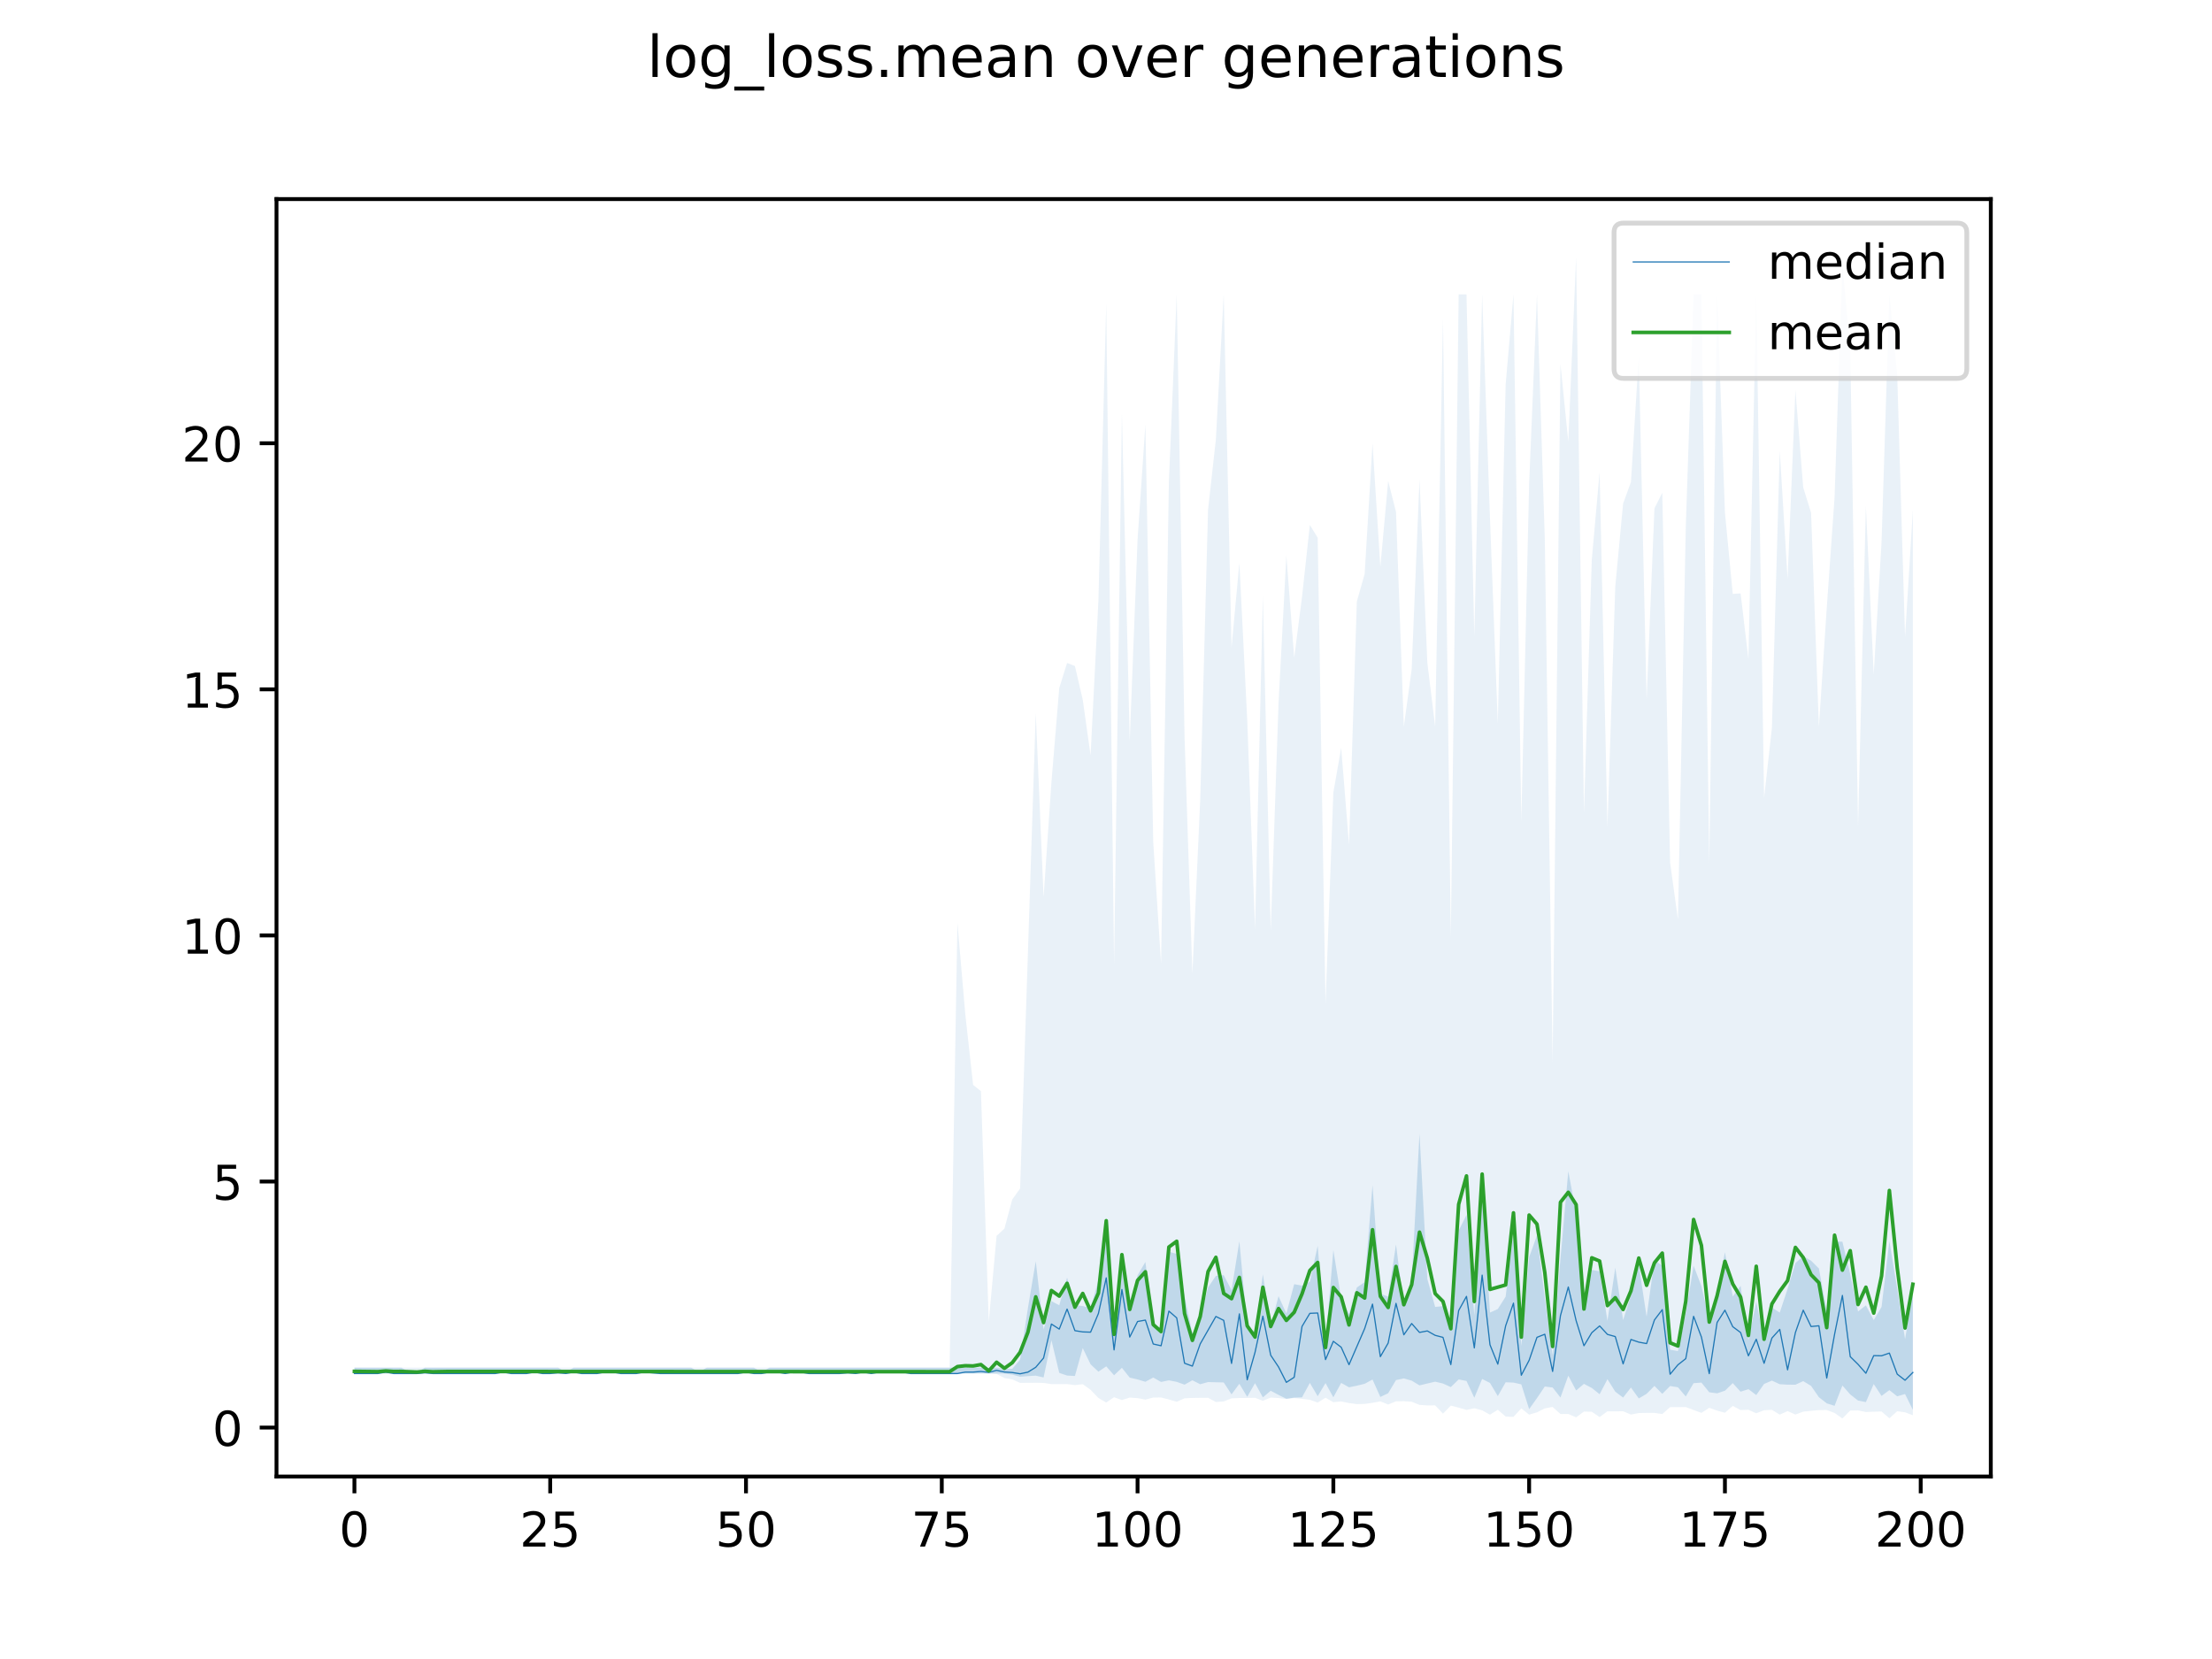 <?xml version="1.0" encoding="utf-8" standalone="no"?>
<!DOCTYPE svg PUBLIC "-//W3C//DTD SVG 1.1//EN"
  "http://www.w3.org/Graphics/SVG/1.1/DTD/svg11.dtd">
<!-- Created with matplotlib (https://matplotlib.org/) -->
<svg height="345.6pt" version="1.1" viewBox="0 0 460.8 345.6" width="460.8pt" xmlns="http://www.w3.org/2000/svg" xmlns:xlink="http://www.w3.org/1999/xlink">
 <defs>
  <style type="text/css">
*{stroke-linecap:butt;stroke-linejoin:round;}
  </style>
 </defs>
 <g id="figure_1">
  <g id="patch_1">
   <path d="M 0 345.6 
L 460.8 345.6 
L 460.8 0 
L 0 0 
z
" style="fill:#ffffff;"/>
  </g>
  <g id="axes_1">
   <g id="patch_2">
    <path d="M 57.6 307.584 
L 414.72 307.584 
L 414.72 41.472 
L 57.6 41.472 
z
" style="fill:#ffffff;"/>
   </g>
   <g id="PolyCollection_1">
    <path clip-path="url(#pff4ec64cb7)" d="M 73.833 284.904 
L 73.833 286.13 
L 75.464 286.13 
L 77.096 286.13 
L 78.727 286.13 
L 80.358 286.13 
L 81.99 286.13 
L 83.621 286.13 
L 85.253 286.13 
L 86.884 286.13 
L 88.516 286.13 
L 90.147 286.13 
L 91.778 286.13 
L 93.41 286.13 
L 95.041 286.13 
L 96.673 286.13 
L 98.304 286.13 
L 99.936 286.13 
L 101.567 286.13 
L 103.198 286.13 
L 104.83 286.13 
L 106.461 286.13 
L 108.093 286.13 
L 109.724 286.13 
L 111.356 286.13 
L 112.987 286.13 
L 114.618 286.13 
L 116.25 286.13 
L 117.881 286.13 
L 119.513 286.13 
L 121.144 286.13 
L 122.776 286.13 
L 124.407 286.13 
L 126.038 286.13 
L 127.67 286.13 
L 129.301 286.13 
L 130.933 286.13 
L 132.564 286.13 
L 134.196 286.13 
L 135.827 286.13 
L 137.458 286.13 
L 139.09 286.13 
L 140.721 286.13 
L 142.353 286.13 
L 143.984 286.13 
L 145.616 286.13 
L 147.247 286.13 
L 148.879 286.13 
L 150.51 286.13 
L 152.141 286.13 
L 153.773 286.13 
L 155.404 286.13 
L 157.036 286.13 
L 158.667 286.13 
L 160.299 286.13 
L 161.93 286.13 
L 163.561 286.13 
L 165.193 286.13 
L 166.824 286.13 
L 168.456 286.13 
L 170.087 286.13 
L 171.719 286.13 
L 173.35 286.13 
L 174.981 286.13 
L 176.613 286.13 
L 178.244 286.13 
L 179.876 286.13 
L 181.507 286.13 
L 183.139 286.13 
L 184.77 286.13 
L 186.401 286.13 
L 188.033 286.13 
L 189.664 286.13 
L 191.296 286.13 
L 192.927 286.13 
L 194.559 286.13 
L 196.19 286.13 
L 197.821 286.13 
L 199.453 286.13 
L 201.084 286.13 
L 202.716 286.13 
L 204.347 286.13 
L 205.979 286.13 
L 207.61 286.13 
L 209.241 286.152 
L 210.873 286.362 
L 212.504 286.796 
L 214.136 286.674 
L 215.767 286.571 
L 217.399 286.952 
L 219.03 279.193 
L 220.661 285.996 
L 222.293 286.551 
L 223.924 286.64 
L 225.556 280.83 
L 227.187 284.212 
L 228.819 285.742 
L 230.45 284.64 
L 232.081 286.496 
L 233.713 284.941 
L 235.344 286.98 
L 236.976 287.363 
L 238.607 287.854 
L 240.239 286.964 
L 241.87 287.887 
L 243.501 287.544 
L 245.133 287.865 
L 246.764 288.45 
L 248.396 287.54 
L 250.027 288.363 
L 251.659 287.908 
L 253.29 287.953 
L 254.921 287.991 
L 256.553 290.471 
L 258.184 288.265 
L 259.816 290.988 
L 261.447 288.14 
L 263.079 291.099 
L 264.71 289.721 
L 266.341 290.585 
L 267.973 291.389 
L 269.604 291.147 
L 271.236 291.09 
L 272.867 288.089 
L 274.499 290.854 
L 276.13 288.122 
L 277.761 291.082 
L 279.393 288.082 
L 281.024 289.003 
L 282.656 288.663 
L 284.287 288.267 
L 285.919 287.379 
L 287.55 291.009 
L 289.181 290.239 
L 290.813 287.496 
L 292.444 287.153 
L 294.076 287.61 
L 295.707 288.601 
L 297.339 288.209 
L 298.97 287.83 
L 300.601 288.214 
L 302.233 288.956 
L 303.864 287.366 
L 305.496 287.681 
L 307.127 291.179 
L 308.759 287.264 
L 310.39 288.09 
L 312.021 290.835 
L 313.653 287.955 
L 315.284 288.019 
L 316.916 288.385 
L 318.547 293.549 
L 320.179 291.256 
L 321.81 288.832 
L 323.441 289.046 
L 325.073 291.123 
L 326.704 286.58 
L 328.336 289.66 
L 329.967 288.283 
L 331.599 289.141 
L 333.23 290.442 
L 334.862 287.309 
L 336.493 289.912 
L 338.124 291.142 
L 339.756 289.05 
L 341.387 291.32 
L 343.019 290.361 
L 344.65 288.707 
L 346.282 290.365 
L 347.913 288.733 
L 349.544 288.994 
L 351.176 290.914 
L 352.807 288.143 
L 354.439 288.018 
L 356.07 290.034 
L 357.702 290.255 
L 359.333 289.712 
L 360.964 288.127 
L 362.596 289.916 
L 364.227 289.385 
L 365.859 290.617 
L 367.49 288.301 
L 369.122 287.603 
L 370.753 288.355 
L 372.384 288.451 
L 374.016 288.461 
L 375.647 287.713 
L 377.279 288.706 
L 378.91 291.062 
L 380.542 292.341 
L 382.173 292.861 
L 383.804 288.629 
L 385.436 290.487 
L 387.067 291.761 
L 388.699 292.08 
L 390.33 288.318 
L 391.962 290.793 
L 393.593 289.586 
L 395.224 290.879 
L 396.856 290.404 
L 398.487 293.699 
L 398.487 269.453 
L 398.487 269.453 
L 396.856 278.956 
L 395.224 268.468 
L 393.593 258.562 
L 391.962 272.256 
L 390.33 274.998 
L 388.699 271.934 
L 387.067 273.201 
L 385.436 265.452 
L 383.804 258.664 
L 382.173 258.669 
L 380.542 273.168 
L 378.91 264.241 
L 377.279 262.616 
L 375.647 261.704 
L 374.016 263.117 
L 372.384 268.504 
L 370.753 273.437 
L 369.122 272.386 
L 367.49 279.13 
L 365.859 271.167 
L 364.227 279.189 
L 362.596 267.867 
L 360.964 270.08 
L 359.333 260.856 
L 357.702 269.59 
L 356.07 275.244 
L 354.439 267.898 
L 352.807 263.685 
L 351.176 273.579 
L 349.544 281.464 
L 347.913 281.164 
L 346.282 263.692 
L 344.65 262.466 
L 343.019 274.298 
L 341.387 263.536 
L 339.756 269.846 
L 338.124 275 
L 336.493 264.074 
L 334.862 275.146 
L 333.23 264.843 
L 331.599 264.543 
L 329.967 273.532 
L 328.336 252.728 
L 326.704 243.971 
L 325.073 262.193 
L 323.441 282.28 
L 321.81 270.395 
L 320.179 257.358 
L 318.547 261.901 
L 316.916 280.394 
L 315.284 256.715 
L 313.653 270.117 
L 312.021 272.692 
L 310.39 273.436 
L 308.759 247.404 
L 307.127 274.027 
L 305.496 253.098 
L 303.864 256.361 
L 302.233 276.697 
L 300.601 272.088 
L 298.97 272.256 
L 297.339 266.434 
L 295.707 236.158 
L 294.076 266.858 
L 292.444 272.121 
L 290.813 259.238 
L 289.181 270.105 
L 287.55 269.521 
L 285.919 246.887 
L 284.287 267.09 
L 282.656 268.206 
L 281.024 273.697 
L 279.393 270.54 
L 277.761 260.424 
L 276.13 279.671 
L 274.499 259.517 
L 272.867 266.985 
L 271.236 267.826 
L 269.604 267.514 
L 267.973 273.625 
L 266.341 270.026 
L 264.71 276.093 
L 263.079 265.471 
L 261.447 277.47 
L 259.816 276.24 
L 258.184 258.581 
L 256.553 268.747 
L 254.921 265.643 
L 253.29 265.789 
L 251.659 268.21 
L 250.027 274.425 
L 248.396 277.807 
L 246.764 270.067 
L 245.133 261.222 
L 243.501 260.754 
L 241.87 276.65 
L 240.239 275.952 
L 238.607 262.887 
L 236.976 265.669 
L 235.344 272.509 
L 233.713 263.212 
L 232.081 275.798 
L 230.45 256.861 
L 228.819 266.712 
L 227.187 272.539 
L 225.556 272.064 
L 223.924 271.898 
L 222.293 266.156 
L 220.661 271.912 
L 219.03 271.044 
L 217.399 276.973 
L 215.767 262.743 
L 214.136 272.483 
L 212.504 283.237 
L 210.873 285.146 
L 209.241 285.198 
L 207.61 284.904 
L 205.979 284.976 
L 204.347 284.904 
L 202.716 284.904 
L 201.084 284.904 
L 199.453 284.904 
L 197.821 284.904 
L 196.19 284.904 
L 194.559 284.904 
L 192.927 284.904 
L 191.296 284.904 
L 189.664 284.904 
L 188.033 284.904 
L 186.401 284.904 
L 184.77 284.904 
L 183.139 284.904 
L 181.507 284.904 
L 179.876 284.904 
L 178.244 284.904 
L 176.613 284.904 
L 174.981 284.904 
L 173.35 284.904 
L 171.719 284.904 
L 170.087 284.904 
L 168.456 284.904 
L 166.824 284.904 
L 165.193 284.904 
L 163.561 284.904 
L 161.93 284.904 
L 160.299 284.904 
L 158.667 285.831 
L 157.036 284.904 
L 155.404 284.904 
L 153.773 284.904 
L 152.141 284.904 
L 150.51 284.904 
L 148.879 284.904 
L 147.247 284.904 
L 145.616 285.831 
L 143.984 284.904 
L 142.353 284.904 
L 140.721 284.904 
L 139.09 284.904 
L 137.458 284.904 
L 135.827 284.904 
L 134.196 284.904 
L 132.564 284.904 
L 130.933 284.904 
L 129.301 284.904 
L 127.67 284.904 
L 126.038 284.904 
L 124.407 284.904 
L 122.776 284.904 
L 121.144 284.904 
L 119.513 284.904 
L 117.881 285.831 
L 116.25 284.904 
L 114.618 284.904 
L 112.987 284.904 
L 111.356 284.904 
L 109.724 284.904 
L 108.093 284.904 
L 106.461 284.904 
L 104.83 284.904 
L 103.198 284.904 
L 101.567 284.904 
L 99.936 284.904 
L 98.304 284.904 
L 96.673 284.904 
L 95.041 284.904 
L 93.41 284.904 
L 91.778 284.904 
L 90.147 284.904 
L 88.516 284.904 
L 86.884 285.831 
L 85.253 285.831 
L 83.621 284.904 
L 81.99 284.904 
L 80.358 284.904 
L 78.727 284.904 
L 77.096 284.904 
L 75.464 284.904 
L 73.833 284.904 
z
" style="fill:#1f77b4;fill-opacity:0.2;"/>
   </g>
   <g id="PolyCollection_2">
    <path clip-path="url(#pff4ec64cb7)" d="M 73.833 284.904 
L 73.833 286.13 
L 75.464 286.13 
L 77.096 286.13 
L 78.727 286.13 
L 80.358 286.13 
L 81.99 286.13 
L 83.621 286.13 
L 85.253 286.13 
L 86.884 286.13 
L 88.516 286.13 
L 90.147 286.13 
L 91.778 286.13 
L 93.41 286.13 
L 95.041 286.13 
L 96.673 286.13 
L 98.304 286.13 
L 99.936 286.13 
L 101.567 286.13 
L 103.198 286.13 
L 104.83 286.13 
L 106.461 286.13 
L 108.093 286.13 
L 109.724 286.13 
L 111.356 286.13 
L 112.987 286.13 
L 114.618 286.13 
L 116.25 286.13 
L 117.881 286.13 
L 119.513 286.13 
L 121.144 286.13 
L 122.776 286.13 
L 124.407 286.13 
L 126.038 286.13 
L 127.67 286.13 
L 129.301 286.13 
L 130.933 286.13 
L 132.564 286.13 
L 134.196 286.13 
L 135.827 286.13 
L 137.458 286.13 
L 139.09 286.13 
L 140.721 286.13 
L 142.353 286.13 
L 143.984 286.13 
L 145.616 286.13 
L 147.247 286.13 
L 148.879 286.13 
L 150.51 286.13 
L 152.141 286.13 
L 153.773 286.13 
L 155.404 286.13 
L 157.036 286.13 
L 158.667 286.13 
L 160.299 286.13 
L 161.93 286.13 
L 163.561 286.13 
L 165.193 286.13 
L 166.824 286.13 
L 168.456 286.13 
L 170.087 286.13 
L 171.719 286.13 
L 173.35 286.13 
L 174.981 286.13 
L 176.613 286.13 
L 178.244 286.13 
L 179.876 286.13 
L 181.507 286.13 
L 183.139 286.13 
L 184.77 286.13 
L 186.401 286.13 
L 188.033 286.13 
L 189.664 286.13 
L 191.296 286.13 
L 192.927 286.13 
L 194.559 286.13 
L 196.19 286.13 
L 197.821 286.13 
L 199.453 286.13 
L 201.084 286.13 
L 202.716 286.13 
L 204.347 286.13 
L 205.979 286.13 
L 207.61 286.219 
L 209.241 287.075 
L 210.873 287.353 
L 212.504 288.077 
L 214.136 288.072 
L 215.767 288.054 
L 217.399 288.096 
L 219.03 288.337 
L 220.661 288.343 
L 222.293 288.328 
L 223.924 288.538 
L 225.556 288.353 
L 227.187 289.521 
L 228.819 291.222 
L 230.45 292.168 
L 232.081 291.064 
L 233.713 291.652 
L 235.344 291.141 
L 236.976 291.254 
L 238.607 291.567 
L 240.239 291.131 
L 241.87 291.116 
L 243.501 291.53 
L 245.133 292.013 
L 246.764 291.291 
L 248.396 291.216 
L 250.027 291.19 
L 251.659 291.182 
L 253.29 292.066 
L 254.921 291.943 
L 256.553 291.3 
L 258.184 291.226 
L 259.816 291.219 
L 261.447 291.18 
L 263.079 291.811 
L 264.71 291.137 
L 266.341 291.24 
L 267.973 291.427 
L 269.604 291.239 
L 271.236 291.41 
L 272.867 291.595 
L 274.499 292.181 
L 276.13 291.169 
L 277.761 292.104 
L 279.393 291.941 
L 281.024 292.286 
L 282.656 292.493 
L 284.287 292.463 
L 285.919 292.229 
L 287.55 291.93 
L 289.181 292.585 
L 290.813 291.918 
L 292.444 291.893 
L 294.076 292.007 
L 295.707 292.662 
L 297.339 292.774 
L 298.97 292.765 
L 300.601 294.485 
L 302.233 292.818 
L 303.864 293.236 
L 305.496 293.704 
L 307.127 293.369 
L 308.759 293.796 
L 310.39 294.708 
L 312.021 293.673 
L 313.653 295.09 
L 315.284 295.163 
L 316.916 293.391 
L 318.547 294.698 
L 320.179 294.214 
L 321.81 293.395 
L 323.441 293.09 
L 325.073 294.569 
L 326.704 294.552 
L 328.336 295.257 
L 329.967 294.056 
L 331.599 294.091 
L 333.23 295.201 
L 334.862 294 
L 336.493 294.002 
L 338.124 293.992 
L 339.756 294.678 
L 341.387 294.363 
L 343.019 294.339 
L 344.65 294.335 
L 346.282 294.572 
L 347.913 293.133 
L 349.544 293.129 
L 351.176 293.115 
L 352.807 293.726 
L 354.439 294.327 
L 356.07 293.275 
L 357.702 293.855 
L 359.333 294.296 
L 360.964 292.881 
L 362.596 293.742 
L 364.227 293.679 
L 365.859 294.409 
L 367.49 293.776 
L 369.122 293.692 
L 370.753 294.693 
L 372.384 293.957 
L 374.016 294.671 
L 375.647 294.072 
L 377.279 293.898 
L 378.91 293.747 
L 380.542 293.733 
L 382.173 294.34 
L 383.804 295.488 
L 385.436 293.834 
L 387.067 293.81 
L 388.699 294.149 
L 390.33 294.077 
L 391.962 294.048 
L 393.593 295.447 
L 395.224 293.987 
L 396.856 294.202 
L 398.487 294.826 
L 398.487 106.265 
L 398.487 106.265 
L 396.856 132.699 
L 395.224 78.129 
L 393.593 61.314 
L 391.962 112.931 
L 390.33 140.505 
L 388.699 105.438 
L 387.067 172.083 
L 385.436 72.442 
L 383.804 55.362 
L 382.173 103.655 
L 380.542 126.695 
L 378.91 151.418 
L 377.279 106.805 
L 375.647 101.561 
L 374.016 81.273 
L 372.384 120.587 
L 370.753 93.901 
L 369.122 151.617 
L 367.49 166.215 
L 365.859 61.302 
L 364.227 137.259 
L 362.596 123.607 
L 360.964 123.733 
L 359.333 106.736 
L 357.702 61.314 
L 356.07 179.818 
L 354.439 61.314 
L 352.807 61.314 
L 351.176 109.903 
L 349.544 191.506 
L 347.913 179.712 
L 346.282 102.654 
L 344.65 105.899 
L 343.019 145.732 
L 341.387 74.218 
L 339.756 100.419 
L 338.124 104.895 
L 336.493 122.158 
L 334.862 172.278 
L 333.23 98.37 
L 331.599 116.58 
L 329.967 169.369 
L 328.336 53.568 
L 326.704 92.023 
L 325.073 75.846 
L 323.441 221.273 
L 321.81 112.311 
L 320.179 61.382 
L 318.547 100.835 
L 316.916 171.107 
L 315.284 61.314 
L 313.653 80.123 
L 312.021 150.715 
L 310.39 107.933 
L 308.759 61.314 
L 307.127 132.58 
L 305.496 61.314 
L 303.864 61.314 
L 302.233 195.246 
L 300.601 66.339 
L 298.97 151.362 
L 297.339 138.042 
L 295.707 99.837 
L 294.076 139.447 
L 292.444 151.378 
L 290.813 106.647 
L 289.181 100.187 
L 287.55 118.107 
L 285.919 92.361 
L 284.287 119.545 
L 282.656 125.304 
L 281.024 175.939 
L 279.393 155.772 
L 277.761 165.109 
L 276.13 209.154 
L 274.499 112.018 
L 272.867 109.365 
L 271.236 124.335 
L 269.604 137.019 
L 267.973 115.705 
L 266.341 146.505 
L 264.71 193.84 
L 263.079 124.224 
L 261.447 193.515 
L 259.816 149.91 
L 258.184 117.251 
L 256.553 134.88 
L 254.921 61.314 
L 253.29 91.555 
L 251.659 106.188 
L 250.027 166.595 
L 248.396 202.879 
L 246.764 153.599 
L 245.133 61.314 
L 243.501 100.37 
L 241.87 200.724 
L 240.239 175.453 
L 238.607 88.422 
L 236.976 112.375 
L 235.344 154.286 
L 233.713 86.101 
L 232.081 200.902 
L 230.45 63.312 
L 228.819 125.153 
L 227.187 157.36 
L 225.556 145.784 
L 223.924 138.742 
L 222.293 138.107 
L 220.661 143.33 
L 219.03 162.998 
L 217.399 186.907 
L 215.767 148.535 
L 214.136 198.449 
L 212.504 247.597 
L 210.873 249.872 
L 209.241 255.942 
L 207.61 257.449 
L 205.979 275.323 
L 204.347 227.311 
L 202.716 225.998 
L 201.084 211.232 
L 199.453 192.278 
L 197.821 284.904 
L 196.19 284.904 
L 194.559 284.904 
L 192.927 284.904 
L 191.296 284.904 
L 189.664 284.904 
L 188.033 284.904 
L 186.401 284.904 
L 184.77 284.904 
L 183.139 284.904 
L 181.507 284.904 
L 179.876 284.904 
L 178.244 284.904 
L 176.613 284.904 
L 174.981 284.904 
L 173.35 284.904 
L 171.719 284.904 
L 170.087 284.904 
L 168.456 284.904 
L 166.824 284.904 
L 165.193 284.904 
L 163.561 284.904 
L 161.93 284.904 
L 160.299 284.904 
L 158.667 284.904 
L 157.036 284.904 
L 155.404 284.904 
L 153.773 284.904 
L 152.141 284.904 
L 150.51 284.904 
L 148.879 284.904 
L 147.247 284.904 
L 145.616 284.904 
L 143.984 284.904 
L 142.353 284.904 
L 140.721 284.904 
L 139.09 284.904 
L 137.458 284.904 
L 135.827 284.904 
L 134.196 284.904 
L 132.564 284.904 
L 130.933 284.904 
L 129.301 284.904 
L 127.67 284.904 
L 126.038 284.904 
L 124.407 284.904 
L 122.776 284.904 
L 121.144 284.904 
L 119.513 284.904 
L 117.881 284.904 
L 116.25 284.904 
L 114.618 284.904 
L 112.987 284.904 
L 111.356 284.904 
L 109.724 284.904 
L 108.093 284.904 
L 106.461 284.904 
L 104.83 284.904 
L 103.198 284.904 
L 101.567 284.904 
L 99.936 284.904 
L 98.304 284.904 
L 96.673 284.904 
L 95.041 284.904 
L 93.41 284.904 
L 91.778 284.904 
L 90.147 284.904 
L 88.516 284.904 
L 86.884 284.904 
L 85.253 284.904 
L 83.621 284.904 
L 81.99 284.904 
L 80.358 284.904 
L 78.727 284.904 
L 77.096 284.904 
L 75.464 284.904 
L 73.833 284.904 
z
" style="fill:#1f77b4;fill-opacity:0.1;"/>
   </g>
   <g id="matplotlib.axis_1">
    <g id="xtick_1">
     <g id="line2d_1">
      <defs>
       <path d="M 0 0 
L 0 3.5 
" id="m5967f19a84" style="stroke:#000000;stroke-width:0.8;"/>
      </defs>
      <g>
       <use style="stroke:#000000;stroke-width:0.8;" x="73.833" xlink:href="#m5967f19a84" y="307.584"/>
      </g>
     </g>
     <g id="text_1">
      <!-- 0 -->
      <defs>
       <path d="M 31.781 66.406 
Q 24.172 66.406 20.328 58.906 
Q 16.5 51.422 16.5 36.375 
Q 16.5 21.391 20.328 13.891 
Q 24.172 6.391 31.781 6.391 
Q 39.453 6.391 43.281 13.891 
Q 47.125 21.391 47.125 36.375 
Q 47.125 51.422 43.281 58.906 
Q 39.453 66.406 31.781 66.406 
z
M 31.781 74.219 
Q 44.047 74.219 50.516 64.516 
Q 56.984 54.828 56.984 36.375 
Q 56.984 17.969 50.516 8.266 
Q 44.047 -1.422 31.781 -1.422 
Q 19.531 -1.422 13.062 8.266 
Q 6.594 17.969 6.594 36.375 
Q 6.594 54.828 13.062 64.516 
Q 19.531 74.219 31.781 74.219 
z
" id="DejaVuSans-48"/>
      </defs>
      <g transform="translate(70.651 322.182)scale(0.1 -0.1)">
       <use xlink:href="#DejaVuSans-48"/>
      </g>
     </g>
    </g>
    <g id="xtick_2">
     <g id="line2d_2">
      <g>
       <use style="stroke:#000000;stroke-width:0.8;" x="114.618" xlink:href="#m5967f19a84" y="307.584"/>
      </g>
     </g>
     <g id="text_2">
      <!-- 25 -->
      <defs>
       <path d="M 19.188 8.297 
L 53.609 8.297 
L 53.609 0 
L 7.328 0 
L 7.328 8.297 
Q 12.938 14.109 22.625 23.891 
Q 32.328 33.688 34.812 36.531 
Q 39.547 41.844 41.422 45.531 
Q 43.312 49.219 43.312 52.781 
Q 43.312 58.594 39.234 62.25 
Q 35.156 65.922 28.609 65.922 
Q 23.969 65.922 18.812 64.312 
Q 13.672 62.703 7.812 59.422 
L 7.812 69.391 
Q 13.766 71.781 18.938 73 
Q 24.125 74.219 28.422 74.219 
Q 39.75 74.219 46.484 68.547 
Q 53.219 62.891 53.219 53.422 
Q 53.219 48.922 51.531 44.891 
Q 49.859 40.875 45.406 35.406 
Q 44.188 33.984 37.641 27.219 
Q 31.109 20.453 19.188 8.297 
z
" id="DejaVuSans-50"/>
       <path d="M 10.797 72.906 
L 49.516 72.906 
L 49.516 64.594 
L 19.828 64.594 
L 19.828 46.734 
Q 21.969 47.469 24.109 47.828 
Q 26.266 48.188 28.422 48.188 
Q 40.625 48.188 47.75 41.5 
Q 54.891 34.812 54.891 23.391 
Q 54.891 11.625 47.562 5.094 
Q 40.234 -1.422 26.906 -1.422 
Q 22.312 -1.422 17.547 -0.641 
Q 12.797 0.141 7.719 1.703 
L 7.719 11.625 
Q 12.109 9.234 16.797 8.062 
Q 21.484 6.891 26.703 6.891 
Q 35.156 6.891 40.078 11.328 
Q 45.016 15.766 45.016 23.391 
Q 45.016 31 40.078 35.438 
Q 35.156 39.891 26.703 39.891 
Q 22.75 39.891 18.812 39.016 
Q 14.891 38.141 10.797 36.281 
z
" id="DejaVuSans-53"/>
      </defs>
      <g transform="translate(108.256 322.182)scale(0.1 -0.1)">
       <use xlink:href="#DejaVuSans-50"/>
       <use x="63.623" xlink:href="#DejaVuSans-53"/>
      </g>
     </g>
    </g>
    <g id="xtick_3">
     <g id="line2d_3">
      <g>
       <use style="stroke:#000000;stroke-width:0.8;" x="155.404" xlink:href="#m5967f19a84" y="307.584"/>
      </g>
     </g>
     <g id="text_3">
      <!-- 50 -->
      <g transform="translate(149.042 322.182)scale(0.1 -0.1)">
       <use xlink:href="#DejaVuSans-53"/>
       <use x="63.623" xlink:href="#DejaVuSans-48"/>
      </g>
     </g>
    </g>
    <g id="xtick_4">
     <g id="line2d_4">
      <g>
       <use style="stroke:#000000;stroke-width:0.8;" x="196.19" xlink:href="#m5967f19a84" y="307.584"/>
      </g>
     </g>
     <g id="text_4">
      <!-- 75 -->
      <defs>
       <path d="M 8.203 72.906 
L 55.078 72.906 
L 55.078 68.703 
L 28.609 0 
L 18.312 0 
L 43.219 64.594 
L 8.203 64.594 
z
" id="DejaVuSans-55"/>
      </defs>
      <g transform="translate(189.827 322.182)scale(0.1 -0.1)">
       <use xlink:href="#DejaVuSans-55"/>
       <use x="63.623" xlink:href="#DejaVuSans-53"/>
      </g>
     </g>
    </g>
    <g id="xtick_5">
     <g id="line2d_5">
      <g>
       <use style="stroke:#000000;stroke-width:0.8;" x="236.976" xlink:href="#m5967f19a84" y="307.584"/>
      </g>
     </g>
     <g id="text_5">
      <!-- 100 -->
      <defs>
       <path d="M 12.406 8.297 
L 28.516 8.297 
L 28.516 63.922 
L 10.984 60.406 
L 10.984 69.391 
L 28.422 72.906 
L 38.281 72.906 
L 38.281 8.297 
L 54.391 8.297 
L 54.391 0 
L 12.406 0 
z
" id="DejaVuSans-49"/>
      </defs>
      <g transform="translate(227.432 322.182)scale(0.1 -0.1)">
       <use xlink:href="#DejaVuSans-49"/>
       <use x="63.623" xlink:href="#DejaVuSans-48"/>
       <use x="127.246" xlink:href="#DejaVuSans-48"/>
      </g>
     </g>
    </g>
    <g id="xtick_6">
     <g id="line2d_6">
      <g>
       <use style="stroke:#000000;stroke-width:0.8;" x="277.761" xlink:href="#m5967f19a84" y="307.584"/>
      </g>
     </g>
     <g id="text_6">
      <!-- 125 -->
      <g transform="translate(268.218 322.182)scale(0.1 -0.1)">
       <use xlink:href="#DejaVuSans-49"/>
       <use x="63.623" xlink:href="#DejaVuSans-50"/>
       <use x="127.246" xlink:href="#DejaVuSans-53"/>
      </g>
     </g>
    </g>
    <g id="xtick_7">
     <g id="line2d_7">
      <g>
       <use style="stroke:#000000;stroke-width:0.8;" x="318.547" xlink:href="#m5967f19a84" y="307.584"/>
      </g>
     </g>
     <g id="text_7">
      <!-- 150 -->
      <g transform="translate(309.003 322.182)scale(0.1 -0.1)">
       <use xlink:href="#DejaVuSans-49"/>
       <use x="63.623" xlink:href="#DejaVuSans-53"/>
       <use x="127.246" xlink:href="#DejaVuSans-48"/>
      </g>
     </g>
    </g>
    <g id="xtick_8">
     <g id="line2d_8">
      <g>
       <use style="stroke:#000000;stroke-width:0.8;" x="359.333" xlink:href="#m5967f19a84" y="307.584"/>
      </g>
     </g>
     <g id="text_8">
      <!-- 175 -->
      <g transform="translate(349.789 322.182)scale(0.1 -0.1)">
       <use xlink:href="#DejaVuSans-49"/>
       <use x="63.623" xlink:href="#DejaVuSans-55"/>
       <use x="127.246" xlink:href="#DejaVuSans-53"/>
      </g>
     </g>
    </g>
    <g id="xtick_9">
     <g id="line2d_9">
      <g>
       <use style="stroke:#000000;stroke-width:0.8;" x="400.119" xlink:href="#m5967f19a84" y="307.584"/>
      </g>
     </g>
     <g id="text_9">
      <!-- 200 -->
      <g transform="translate(390.575 322.182)scale(0.1 -0.1)">
       <use xlink:href="#DejaVuSans-50"/>
       <use x="63.623" xlink:href="#DejaVuSans-48"/>
       <use x="127.246" xlink:href="#DejaVuSans-48"/>
      </g>
     </g>
    </g>
   </g>
   <g id="matplotlib.axis_2">
    <g id="ytick_1">
     <g id="line2d_10">
      <defs>
       <path d="M 0 0 
L -3.5 0 
" id="m38f3409918" style="stroke:#000000;stroke-width:0.8;"/>
      </defs>
      <g>
       <use style="stroke:#000000;stroke-width:0.8;" x="57.6" xlink:href="#m38f3409918" y="297.393"/>
      </g>
     </g>
     <g id="text_10">
      <!-- 0 -->
      <g transform="translate(44.237 301.193)scale(0.1 -0.1)">
       <use xlink:href="#DejaVuSans-48"/>
      </g>
     </g>
    </g>
    <g id="ytick_2">
     <g id="line2d_11">
      <g>
       <use style="stroke:#000000;stroke-width:0.8;" x="57.6" xlink:href="#m38f3409918" y="246.13"/>
      </g>
     </g>
     <g id="text_11">
      <!-- 5 -->
      <g transform="translate(44.237 249.929)scale(0.1 -0.1)">
       <use xlink:href="#DejaVuSans-53"/>
      </g>
     </g>
    </g>
    <g id="ytick_3">
     <g id="line2d_12">
      <g>
       <use style="stroke:#000000;stroke-width:0.8;" x="57.6" xlink:href="#m38f3409918" y="194.866"/>
      </g>
     </g>
     <g id="text_12">
      <!-- 10 -->
      <g transform="translate(37.875 198.665)scale(0.1 -0.1)">
       <use xlink:href="#DejaVuSans-49"/>
       <use x="63.623" xlink:href="#DejaVuSans-48"/>
      </g>
     </g>
    </g>
    <g id="ytick_4">
     <g id="line2d_13">
      <g>
       <use style="stroke:#000000;stroke-width:0.8;" x="57.6" xlink:href="#m38f3409918" y="143.602"/>
      </g>
     </g>
     <g id="text_13">
      <!-- 15 -->
      <g transform="translate(37.875 147.401)scale(0.1 -0.1)">
       <use xlink:href="#DejaVuSans-49"/>
       <use x="63.623" xlink:href="#DejaVuSans-53"/>
      </g>
     </g>
    </g>
    <g id="ytick_5">
     <g id="line2d_14">
      <g>
       <use style="stroke:#000000;stroke-width:0.8;" x="57.6" xlink:href="#m38f3409918" y="92.338"/>
      </g>
     </g>
     <g id="text_14">
      <!-- 20 -->
      <g transform="translate(37.875 96.137)scale(0.1 -0.1)">
       <use xlink:href="#DejaVuSans-50"/>
       <use x="63.623" xlink:href="#DejaVuSans-48"/>
      </g>
     </g>
    </g>
   </g>
   <g id="line2d_15">
    <path clip-path="url(#pff4ec64cb7)" d="M 73.833 286.13 
L 78.727 286.13 
L 80.358 285.831 
L 81.99 286.13 
L 86.884 286.13 
L 88.516 285.98 
L 90.147 286.13 
L 103.198 286.13 
L 104.83 285.831 
L 106.461 286.13 
L 109.724 286.13 
L 111.356 285.831 
L 112.987 286.13 
L 114.618 286.13 
L 116.25 285.98 
L 117.881 286.13 
L 119.513 285.831 
L 121.144 286.13 
L 124.407 286.13 
L 126.038 285.831 
L 127.67 285.831 
L 129.301 286.13 
L 132.564 286.13 
L 134.196 285.831 
L 137.458 286.13 
L 153.773 286.13 
L 155.404 285.831 
L 157.036 286.13 
L 158.667 286.13 
L 160.299 285.831 
L 161.93 285.831 
L 163.561 286.13 
L 165.193 285.831 
L 166.824 285.831 
L 168.456 286.13 
L 174.981 286.13 
L 176.613 285.98 
L 178.244 286.13 
L 179.876 285.831 
L 181.507 286.13 
L 183.139 285.831 
L 188.033 285.831 
L 189.664 286.13 
L 199.453 286.13 
L 201.084 285.831 
L 202.716 285.831 
L 204.347 285.695 
L 205.979 285.89 
L 207.61 285.468 
L 209.241 285.816 
L 210.873 285.917 
L 212.504 286.184 
L 214.136 285.839 
L 215.767 284.826 
L 217.399 282.89 
L 219.03 275.822 
L 220.661 276.879 
L 222.293 272.702 
L 223.924 277.201 
L 225.556 277.461 
L 227.187 277.513 
L 228.819 273.627 
L 230.45 266.203 
L 232.081 281.21 
L 233.713 268.63 
L 235.344 278.533 
L 236.976 275.293 
L 238.607 274.999 
L 240.239 279.98 
L 241.87 280.347 
L 243.501 273.125 
L 245.133 274.546 
L 246.764 283.989 
L 248.396 284.586 
L 250.027 279.956 
L 253.29 274.244 
L 254.921 275.056 
L 256.553 284.025 
L 258.184 273.702 
L 259.816 287.431 
L 261.447 281.705 
L 263.079 274.184 
L 264.71 282.315 
L 266.341 284.757 
L 267.973 287.969 
L 269.604 286.912 
L 271.236 276.315 
L 272.867 273.591 
L 274.499 273.522 
L 276.13 283.233 
L 277.761 279.416 
L 279.393 280.652 
L 281.024 284.288 
L 284.287 276.758 
L 285.919 271.67 
L 287.55 282.621 
L 289.181 279.78 
L 290.813 271.515 
L 292.444 278.065 
L 294.076 275.713 
L 295.707 277.567 
L 297.339 277.257 
L 298.97 278.175 
L 300.601 278.598 
L 302.233 284.267 
L 303.864 273.013 
L 305.496 270.059 
L 307.127 280.796 
L 308.759 265.63 
L 310.39 280.141 
L 312.021 284.175 
L 313.653 276.193 
L 315.284 271.462 
L 316.916 286.485 
L 318.547 283.369 
L 320.179 278.591 
L 321.81 277.947 
L 323.441 285.695 
L 325.073 274.059 
L 326.704 268.103 
L 328.336 275.124 
L 329.967 280.345 
L 331.599 277.625 
L 333.23 276.212 
L 334.862 277.979 
L 336.493 278.432 
L 338.124 284.121 
L 339.756 279.039 
L 341.387 279.593 
L 343.019 279.894 
L 344.65 274.974 
L 346.282 272.823 
L 347.913 286.276 
L 349.544 284.314 
L 351.176 283.033 
L 352.807 274.218 
L 354.439 278.537 
L 356.07 286.156 
L 357.702 275.499 
L 359.333 272.936 
L 360.964 276.375 
L 362.596 277.585 
L 364.227 282.441 
L 365.859 278.979 
L 367.49 284.001 
L 369.122 278.74 
L 370.753 276.934 
L 372.384 285.363 
L 374.016 277.589 
L 375.647 272.933 
L 377.279 276.34 
L 378.91 276.182 
L 380.542 287.07 
L 382.173 277.971 
L 383.804 269.863 
L 385.436 282.611 
L 387.067 284.217 
L 388.699 286.073 
L 390.33 282.402 
L 391.962 282.432 
L 393.593 281.873 
L 395.224 286.257 
L 396.856 287.527 
L 398.487 285.906 
L 398.487 285.906 
" style="fill:none;stroke:#1f77b4;stroke-linecap:square;stroke-width:0.25;"/>
   </g>
   <g id="line2d_16">
    <path clip-path="url(#pff4ec64cb7)" d="M 73.833 285.678 
L 78.727 285.739 
L 80.358 285.595 
L 81.99 285.705 
L 83.621 285.693 
L 86.884 285.819 
L 88.516 285.665 
L 90.147 285.766 
L 93.41 285.699 
L 197.821 285.748 
L 199.453 284.684 
L 201.084 284.505 
L 202.716 284.553 
L 204.347 284.264 
L 205.979 285.578 
L 207.61 283.779 
L 209.241 285.041 
L 210.873 283.877 
L 212.504 281.719 
L 214.136 277.52 
L 215.767 270.158 
L 217.399 275.522 
L 219.03 268.834 
L 220.661 270.002 
L 222.293 267.34 
L 223.924 272.316 
L 225.556 269.449 
L 227.187 273.069 
L 228.819 269.377 
L 230.45 254.297 
L 232.081 277.972 
L 233.713 261.367 
L 235.344 272.781 
L 236.976 266.732 
L 238.607 264.932 
L 240.239 275.938 
L 241.87 277.392 
L 243.501 259.779 
L 245.133 258.577 
L 246.764 273.634 
L 248.396 279.221 
L 250.027 274.246 
L 251.659 264.902 
L 253.29 261.922 
L 254.921 269.445 
L 256.553 270.539 
L 258.184 266.107 
L 259.816 276.195 
L 261.447 278.528 
L 263.079 268.173 
L 264.71 276.336 
L 266.341 272.595 
L 267.973 275.066 
L 269.604 273.369 
L 271.236 269.53 
L 272.867 264.662 
L 274.499 262.994 
L 276.13 280.712 
L 277.761 268.209 
L 279.393 270.158 
L 281.024 276.008 
L 282.656 269.305 
L 284.287 270.404 
L 285.919 256.173 
L 287.55 270.045 
L 289.181 272.37 
L 290.813 263.825 
L 292.444 271.801 
L 294.076 267.629 
L 295.707 256.681 
L 297.339 262.092 
L 298.97 269.477 
L 300.601 271.11 
L 302.233 276.796 
L 303.864 250.888 
L 305.496 244.966 
L 307.127 271.124 
L 308.759 244.585 
L 310.39 268.604 
L 313.653 267.679 
L 315.284 252.661 
L 316.916 278.548 
L 318.547 253.119 
L 320.179 255.005 
L 321.81 265.086 
L 323.441 280.495 
L 325.073 250.446 
L 326.704 248.372 
L 328.336 250.937 
L 329.967 272.696 
L 331.599 262.023 
L 333.23 262.7 
L 334.862 271.977 
L 336.493 270.331 
L 338.124 272.789 
L 339.756 268.909 
L 341.387 262.078 
L 343.019 267.747 
L 344.65 263.067 
L 346.282 261.043 
L 347.913 279.728 
L 349.544 280.396 
L 351.176 271.078 
L 352.807 254.047 
L 354.439 259.457 
L 356.07 275.413 
L 357.702 269.938 
L 359.333 262.764 
L 360.964 267.471 
L 362.596 270.21 
L 364.227 278.201 
L 365.859 263.786 
L 367.49 278.988 
L 369.122 271.639 
L 370.753 269.003 
L 372.384 266.777 
L 374.016 259.855 
L 375.647 261.968 
L 377.279 265.547 
L 378.91 267.216 
L 380.542 276.569 
L 382.173 257.31 
L 383.804 264.589 
L 385.436 260.544 
L 387.067 271.751 
L 388.699 268.153 
L 390.33 273.539 
L 391.962 265.808 
L 393.593 247.999 
L 395.224 264.079 
L 396.856 276.651 
L 398.487 267.534 
L 398.487 267.534 
" style="fill:none;stroke:#2ca02c;stroke-linecap:square;stroke-width:0.75;"/>
   </g>
   <g id="patch_3">
    <path d="M 57.6 307.584 
L 57.6 41.472 
" style="fill:none;stroke:#000000;stroke-linecap:square;stroke-linejoin:miter;stroke-width:0.8;"/>
   </g>
   <g id="patch_4">
    <path d="M 414.72 307.584 
L 414.72 41.472 
" style="fill:none;stroke:#000000;stroke-linecap:square;stroke-linejoin:miter;stroke-width:0.8;"/>
   </g>
   <g id="patch_5">
    <path d="M 57.6 307.584 
L 414.72 307.584 
" style="fill:none;stroke:#000000;stroke-linecap:square;stroke-linejoin:miter;stroke-width:0.8;"/>
   </g>
   <g id="patch_6">
    <path d="M 57.6 41.472 
L 414.72 41.472 
" style="fill:none;stroke:#000000;stroke-linecap:square;stroke-linejoin:miter;stroke-width:0.8;"/>
   </g>
   <g id="legend_1">
    <g id="patch_7">
     <path d="M 338.234 78.828 
L 407.72 78.828 
Q 409.72 78.828 409.72 76.828 
L 409.72 48.472 
Q 409.72 46.472 407.72 46.472 
L 338.234 46.472 
Q 336.234 46.472 336.234 48.472 
L 336.234 76.828 
Q 336.234 78.828 338.234 78.828 
z
" style="fill:#ffffff;opacity:0.8;stroke:#cccccc;stroke-linejoin:miter;"/>
    </g>
    <g id="line2d_17">
     <path d="M 340.234 54.57 
L 360.234 54.57 
" style="fill:none;stroke:#1f77b4;stroke-linecap:square;stroke-width:0.25;"/>
    </g>
    <g id="line2d_18"/>
    <g id="text_15">
     <!-- median -->
     <defs>
      <path d="M 52 44.188 
Q 55.375 50.25 60.062 53.125 
Q 64.75 56 71.094 56 
Q 79.641 56 84.281 50.016 
Q 88.922 44.047 88.922 33.016 
L 88.922 0 
L 79.891 0 
L 79.891 32.719 
Q 79.891 40.578 77.094 44.375 
Q 74.312 48.188 68.609 48.188 
Q 61.625 48.188 57.562 43.547 
Q 53.516 38.922 53.516 30.906 
L 53.516 0 
L 44.484 0 
L 44.484 32.719 
Q 44.484 40.625 41.703 44.406 
Q 38.922 48.188 33.109 48.188 
Q 26.219 48.188 22.156 43.531 
Q 18.109 38.875 18.109 30.906 
L 18.109 0 
L 9.078 0 
L 9.078 54.688 
L 18.109 54.688 
L 18.109 46.188 
Q 21.188 51.219 25.484 53.609 
Q 29.781 56 35.688 56 
Q 41.656 56 45.828 52.969 
Q 50 49.953 52 44.188 
z
" id="DejaVuSans-109"/>
      <path d="M 56.203 29.594 
L 56.203 25.203 
L 14.891 25.203 
Q 15.484 15.922 20.484 11.062 
Q 25.484 6.203 34.422 6.203 
Q 39.594 6.203 44.453 7.469 
Q 49.312 8.734 54.109 11.281 
L 54.109 2.781 
Q 49.266 0.734 44.188 -0.344 
Q 39.109 -1.422 33.891 -1.422 
Q 20.797 -1.422 13.156 6.188 
Q 5.516 13.812 5.516 26.812 
Q 5.516 40.234 12.766 48.109 
Q 20.016 56 32.328 56 
Q 43.359 56 49.781 48.891 
Q 56.203 41.797 56.203 29.594 
z
M 47.219 32.234 
Q 47.125 39.594 43.094 43.984 
Q 39.062 48.391 32.422 48.391 
Q 24.906 48.391 20.391 44.141 
Q 15.875 39.891 15.188 32.172 
z
" id="DejaVuSans-101"/>
      <path d="M 45.406 46.391 
L 45.406 75.984 
L 54.391 75.984 
L 54.391 0 
L 45.406 0 
L 45.406 8.203 
Q 42.578 3.328 38.25 0.953 
Q 33.938 -1.422 27.875 -1.422 
Q 17.969 -1.422 11.734 6.484 
Q 5.516 14.406 5.516 27.297 
Q 5.516 40.188 11.734 48.094 
Q 17.969 56 27.875 56 
Q 33.938 56 38.25 53.625 
Q 42.578 51.266 45.406 46.391 
z
M 14.797 27.297 
Q 14.797 17.391 18.875 11.75 
Q 22.953 6.109 30.078 6.109 
Q 37.203 6.109 41.297 11.75 
Q 45.406 17.391 45.406 27.297 
Q 45.406 37.203 41.297 42.844 
Q 37.203 48.484 30.078 48.484 
Q 22.953 48.484 18.875 42.844 
Q 14.797 37.203 14.797 27.297 
z
" id="DejaVuSans-100"/>
      <path d="M 9.422 54.688 
L 18.406 54.688 
L 18.406 0 
L 9.422 0 
z
M 9.422 75.984 
L 18.406 75.984 
L 18.406 64.594 
L 9.422 64.594 
z
" id="DejaVuSans-105"/>
      <path d="M 34.281 27.484 
Q 23.391 27.484 19.188 25 
Q 14.984 22.516 14.984 16.5 
Q 14.984 11.719 18.141 8.906 
Q 21.297 6.109 26.703 6.109 
Q 34.188 6.109 38.703 11.406 
Q 43.219 16.703 43.219 25.484 
L 43.219 27.484 
z
M 52.203 31.203 
L 52.203 0 
L 43.219 0 
L 43.219 8.297 
Q 40.141 3.328 35.547 0.953 
Q 30.953 -1.422 24.312 -1.422 
Q 15.922 -1.422 10.953 3.297 
Q 6 8.016 6 15.922 
Q 6 25.141 12.172 29.828 
Q 18.359 34.516 30.609 34.516 
L 43.219 34.516 
L 43.219 35.406 
Q 43.219 41.609 39.141 45 
Q 35.062 48.391 27.688 48.391 
Q 23 48.391 18.547 47.266 
Q 14.109 46.141 10.016 43.891 
L 10.016 52.203 
Q 14.938 54.109 19.578 55.047 
Q 24.219 56 28.609 56 
Q 40.484 56 46.344 49.844 
Q 52.203 43.703 52.203 31.203 
z
" id="DejaVuSans-97"/>
      <path d="M 54.891 33.016 
L 54.891 0 
L 45.906 0 
L 45.906 32.719 
Q 45.906 40.484 42.875 44.328 
Q 39.844 48.188 33.797 48.188 
Q 26.516 48.188 22.312 43.547 
Q 18.109 38.922 18.109 30.906 
L 18.109 0 
L 9.078 0 
L 9.078 54.688 
L 18.109 54.688 
L 18.109 46.188 
Q 21.344 51.125 25.703 53.562 
Q 30.078 56 35.797 56 
Q 45.219 56 50.047 50.172 
Q 54.891 44.344 54.891 33.016 
z
" id="DejaVuSans-110"/>
     </defs>
     <g transform="translate(368.234 58.07)scale(0.1 -0.1)">
      <use xlink:href="#DejaVuSans-109"/>
      <use x="97.412" xlink:href="#DejaVuSans-101"/>
      <use x="158.936" xlink:href="#DejaVuSans-100"/>
      <use x="222.412" xlink:href="#DejaVuSans-105"/>
      <use x="250.195" xlink:href="#DejaVuSans-97"/>
      <use x="311.475" xlink:href="#DejaVuSans-110"/>
     </g>
    </g>
    <g id="line2d_19">
     <path d="M 340.234 69.249 
L 360.234 69.249 
" style="fill:none;stroke:#2ca02c;stroke-linecap:square;stroke-width:0.75;"/>
    </g>
    <g id="line2d_20"/>
    <g id="text_16">
     <!-- mean -->
     <g transform="translate(368.234 72.749)scale(0.1 -0.1)">
      <use xlink:href="#DejaVuSans-109"/>
      <use x="97.412" xlink:href="#DejaVuSans-101"/>
      <use x="158.936" xlink:href="#DejaVuSans-97"/>
      <use x="220.215" xlink:href="#DejaVuSans-110"/>
     </g>
    </g>
   </g>
  </g>
  <g id="text_17">
   <!-- log_loss.mean over generations -->
   <defs>
    <path d="M 9.422 75.984 
L 18.406 75.984 
L 18.406 0 
L 9.422 0 
z
" id="DejaVuSans-108"/>
    <path d="M 30.609 48.391 
Q 23.391 48.391 19.188 42.75 
Q 14.984 37.109 14.984 27.297 
Q 14.984 17.484 19.156 11.844 
Q 23.344 6.203 30.609 6.203 
Q 37.797 6.203 41.984 11.859 
Q 46.188 17.531 46.188 27.297 
Q 46.188 37.016 41.984 42.703 
Q 37.797 48.391 30.609 48.391 
z
M 30.609 56 
Q 42.328 56 49.016 48.375 
Q 55.719 40.766 55.719 27.297 
Q 55.719 13.875 49.016 6.219 
Q 42.328 -1.422 30.609 -1.422 
Q 18.844 -1.422 12.172 6.219 
Q 5.516 13.875 5.516 27.297 
Q 5.516 40.766 12.172 48.375 
Q 18.844 56 30.609 56 
z
" id="DejaVuSans-111"/>
    <path d="M 45.406 27.984 
Q 45.406 37.75 41.375 43.109 
Q 37.359 48.484 30.078 48.484 
Q 22.859 48.484 18.828 43.109 
Q 14.797 37.75 14.797 27.984 
Q 14.797 18.266 18.828 12.891 
Q 22.859 7.516 30.078 7.516 
Q 37.359 7.516 41.375 12.891 
Q 45.406 18.266 45.406 27.984 
z
M 54.391 6.781 
Q 54.391 -7.172 48.188 -13.984 
Q 42 -20.797 29.203 -20.797 
Q 24.469 -20.797 20.266 -20.094 
Q 16.062 -19.391 12.109 -17.922 
L 12.109 -9.188 
Q 16.062 -11.328 19.922 -12.344 
Q 23.781 -13.375 27.781 -13.375 
Q 36.625 -13.375 41.016 -8.766 
Q 45.406 -4.156 45.406 5.172 
L 45.406 9.625 
Q 42.625 4.781 38.281 2.391 
Q 33.938 0 27.875 0 
Q 17.828 0 11.672 7.656 
Q 5.516 15.328 5.516 27.984 
Q 5.516 40.672 11.672 48.328 
Q 17.828 56 27.875 56 
Q 33.938 56 38.281 53.609 
Q 42.625 51.219 45.406 46.391 
L 45.406 54.688 
L 54.391 54.688 
z
" id="DejaVuSans-103"/>
    <path d="M 50.984 -16.609 
L 50.984 -23.578 
L -0.984 -23.578 
L -0.984 -16.609 
z
" id="DejaVuSans-95"/>
    <path d="M 44.281 53.078 
L 44.281 44.578 
Q 40.484 46.531 36.375 47.5 
Q 32.281 48.484 27.875 48.484 
Q 21.188 48.484 17.844 46.438 
Q 14.5 44.391 14.5 40.281 
Q 14.5 37.156 16.891 35.375 
Q 19.281 33.594 26.516 31.984 
L 29.594 31.297 
Q 39.156 29.25 43.188 25.516 
Q 47.219 21.781 47.219 15.094 
Q 47.219 7.469 41.188 3.016 
Q 35.156 -1.422 24.609 -1.422 
Q 20.219 -1.422 15.453 -0.562 
Q 10.688 0.297 5.422 2 
L 5.422 11.281 
Q 10.406 8.688 15.234 7.391 
Q 20.062 6.109 24.812 6.109 
Q 31.156 6.109 34.562 8.281 
Q 37.984 10.453 37.984 14.406 
Q 37.984 18.062 35.516 20.016 
Q 33.062 21.969 24.703 23.781 
L 21.578 24.516 
Q 13.234 26.266 9.516 29.906 
Q 5.812 33.547 5.812 39.891 
Q 5.812 47.609 11.281 51.797 
Q 16.75 56 26.812 56 
Q 31.781 56 36.172 55.266 
Q 40.578 54.547 44.281 53.078 
z
" id="DejaVuSans-115"/>
    <path d="M 10.688 12.406 
L 21 12.406 
L 21 0 
L 10.688 0 
z
" id="DejaVuSans-46"/>
    <path id="DejaVuSans-32"/>
    <path d="M 2.984 54.688 
L 12.5 54.688 
L 29.594 8.797 
L 46.688 54.688 
L 56.203 54.688 
L 35.688 0 
L 23.484 0 
z
" id="DejaVuSans-118"/>
    <path d="M 41.109 46.297 
Q 39.594 47.172 37.812 47.578 
Q 36.031 48 33.891 48 
Q 26.266 48 22.188 43.047 
Q 18.109 38.094 18.109 28.812 
L 18.109 0 
L 9.078 0 
L 9.078 54.688 
L 18.109 54.688 
L 18.109 46.188 
Q 20.953 51.172 25.484 53.578 
Q 30.031 56 36.531 56 
Q 37.453 56 38.578 55.875 
Q 39.703 55.766 41.062 55.516 
z
" id="DejaVuSans-114"/>
    <path d="M 18.312 70.219 
L 18.312 54.688 
L 36.812 54.688 
L 36.812 47.703 
L 18.312 47.703 
L 18.312 18.016 
Q 18.312 11.328 20.141 9.422 
Q 21.969 7.516 27.594 7.516 
L 36.812 7.516 
L 36.812 0 
L 27.594 0 
Q 17.188 0 13.234 3.875 
Q 9.281 7.766 9.281 18.016 
L 9.281 47.703 
L 2.688 47.703 
L 2.688 54.688 
L 9.281 54.688 
L 9.281 70.219 
z
" id="DejaVuSans-116"/>
   </defs>
   <g transform="translate(134.789 16.03)scale(0.12 -0.12)">
    <use xlink:href="#DejaVuSans-108"/>
    <use x="27.783" xlink:href="#DejaVuSans-111"/>
    <use x="88.965" xlink:href="#DejaVuSans-103"/>
    <use x="152.441" xlink:href="#DejaVuSans-95"/>
    <use x="202.441" xlink:href="#DejaVuSans-108"/>
    <use x="230.225" xlink:href="#DejaVuSans-111"/>
    <use x="291.406" xlink:href="#DejaVuSans-115"/>
    <use x="343.506" xlink:href="#DejaVuSans-115"/>
    <use x="395.605" xlink:href="#DejaVuSans-46"/>
    <use x="427.393" xlink:href="#DejaVuSans-109"/>
    <use x="524.805" xlink:href="#DejaVuSans-101"/>
    <use x="586.328" xlink:href="#DejaVuSans-97"/>
    <use x="647.607" xlink:href="#DejaVuSans-110"/>
    <use x="710.986" xlink:href="#DejaVuSans-32"/>
    <use x="742.773" xlink:href="#DejaVuSans-111"/>
    <use x="803.955" xlink:href="#DejaVuSans-118"/>
    <use x="863.135" xlink:href="#DejaVuSans-101"/>
    <use x="924.658" xlink:href="#DejaVuSans-114"/>
    <use x="965.771" xlink:href="#DejaVuSans-32"/>
    <use x="997.559" xlink:href="#DejaVuSans-103"/>
    <use x="1061.035" xlink:href="#DejaVuSans-101"/>
    <use x="1122.559" xlink:href="#DejaVuSans-110"/>
    <use x="1185.938" xlink:href="#DejaVuSans-101"/>
    <use x="1247.461" xlink:href="#DejaVuSans-114"/>
    <use x="1288.574" xlink:href="#DejaVuSans-97"/>
    <use x="1349.854" xlink:href="#DejaVuSans-116"/>
    <use x="1389.062" xlink:href="#DejaVuSans-105"/>
    <use x="1416.846" xlink:href="#DejaVuSans-111"/>
    <use x="1478.027" xlink:href="#DejaVuSans-110"/>
    <use x="1541.406" xlink:href="#DejaVuSans-115"/>
   </g>
  </g>
 </g>
 <defs>
  <clipPath id="pff4ec64cb7">
   <rect height="266.112" width="357.12" x="57.6" y="41.472"/>
  </clipPath>
 </defs>
</svg>
